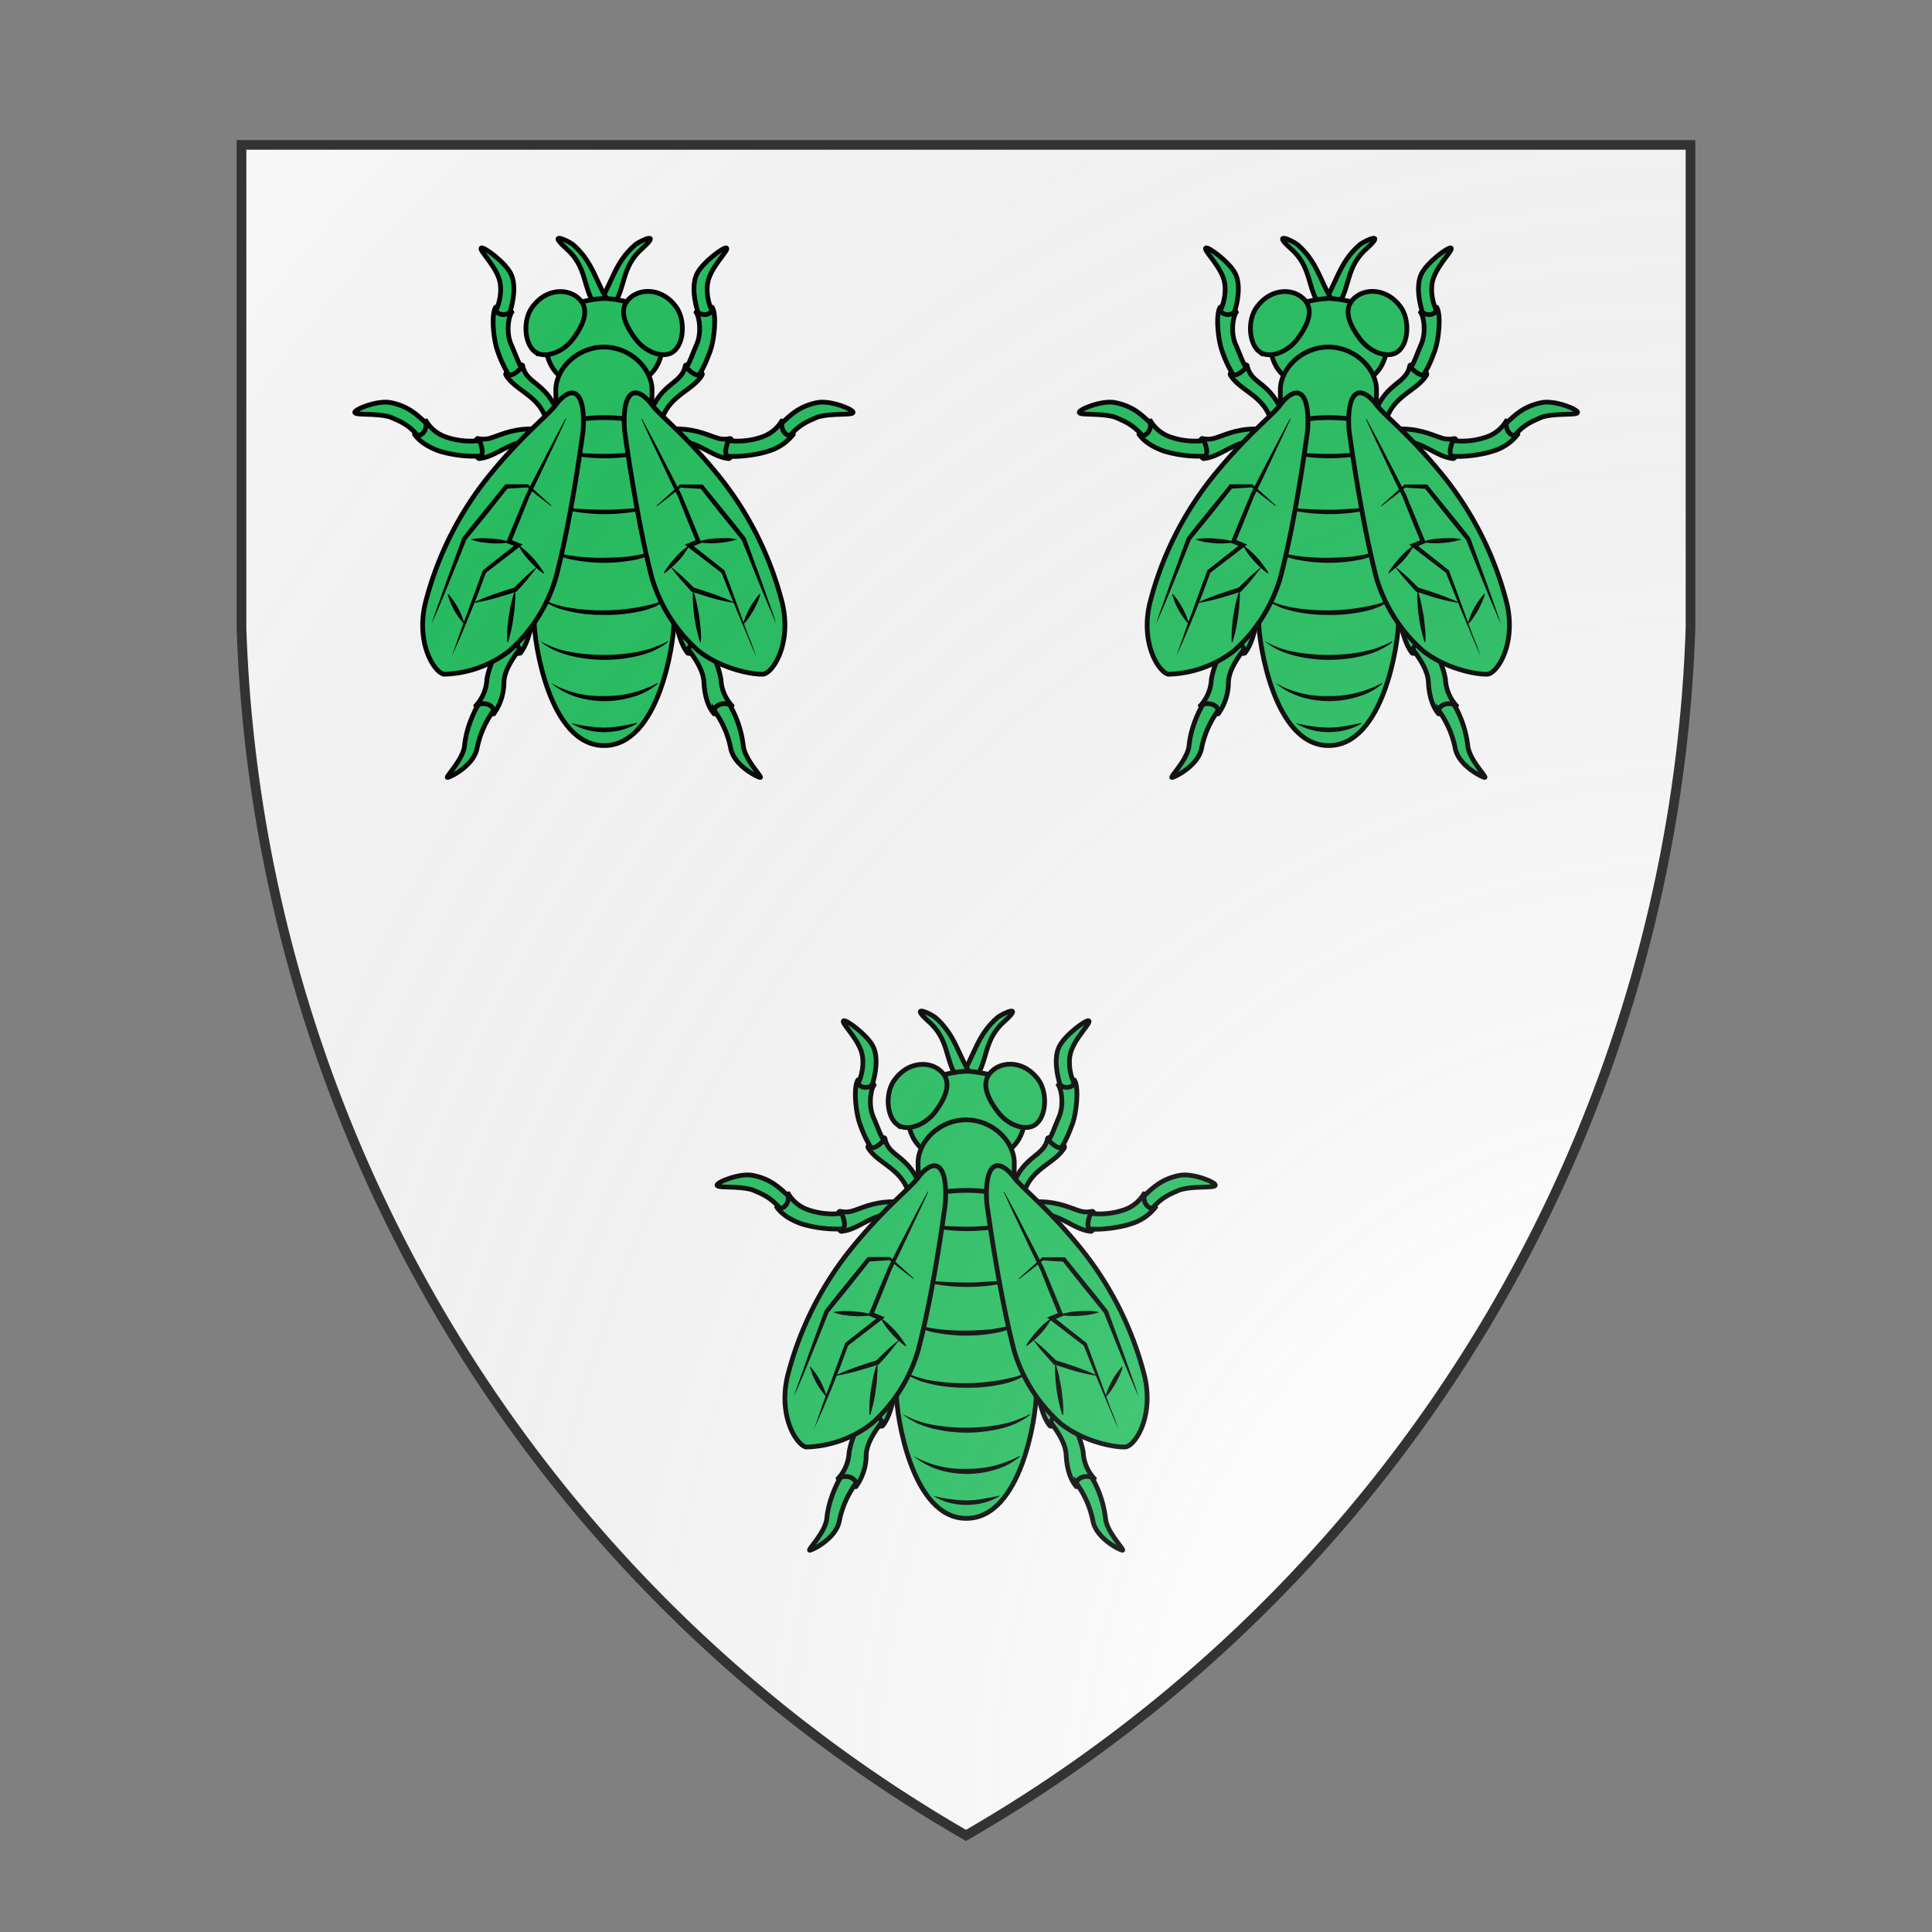 <svg id="coaworld_burg_138_burg_138_s0" width="500" height="500" viewBox="0 10 200 200" xmlns="http://www.w3.org/2000/svg" xmlns:x="http://www.w3.org/1999/xlink"><rect x="0" y="10" width="200" height="200" fill="#808080" stroke="none"/><defs><clipPath id="heater_coaworld_burg_138_burg_138_s0"><path d="m25,25 h150 v50 a150,150,0,0,1,-75,125 a150,150,0,0,1,-75,-125 z"/></clipPath><g id="fly_coaworld_burg_138_burg_138_s0" stroke-width=".7"><g><path d="M103.3 108.66c1.8.23 3.47.06 5.88 2.3 2.83 2.52 3.61 5.2 4.17 6.47.31.67.67 1.4 1.6 2.01.47.37-2.07 2.7-2.58 2.1-1.87-2.46-1.2-5.9-4.31-8.68-2.24-1.65-3.53-1.34-3.53-1.34"/><path d="M112.57 121.1c1.03 1.4 2.15 3.08 2.24 4.76.08 1.65.47 3.5 1.51 4.7 1.2.11 2.35-.48 2.63-1.2a6.24 6.24 0 0 1-1.62-3.92 12.88 12.88 0 0 0-2.83-5.97c-.48.23-2.04.87-1.93 1.63z"/><path d="M116.32 130.06a14.06 14.06 0 0 1 2.46 5.62c.5 2.52 3.84 4.2 4.34 4.29.5.08-2.3-2.6-2.49-4.73a15.8 15.8 0 0 0-2.01-6.02c-.98-.42-2.16.05-2.3.84z"/><path d="M104.53 90.91c1.26-1 2.19-2.27 5.13-2.43 3.38-.28 5.54.78 6.72 1.17.64.23 1.31.42 2.3.2.52-.09.47 3-.23 2.97-2.77-.31-4.6-2.89-8.32-2.58-2.46.42-3.05 1.48-3.05 1.48"/><path d="M118.28 92.45c1.57.2 4.62-.22 6.05-.73a7.22 7.22 0 0 0 3.7-2.49c-.2-1.06-1.01-1.9-1.71-1.96a5.46 5.46 0 0 1-3 2.38 11.09 11.09 0 0 1-4.9.5c-.17.48-.7 1.91-.14 2.3z"/><path d="M127.55 89.4c1.43-1.65 2.63-2.1 4.06-2.72 2.15-.64 5.12-.22 5.26-.67.14-.45-3.36-1.85-5.26-1.48-2.72.53-4 1.87-5.24 3-.2.95.48 1.9 1.18 1.87z"/><path d="M106.97 85.9c1.09-3.02 3.22-4.09 4.03-4.93.45-.45.9-.98 1.06-1.9.14-.5 2.78.78 2.5 1.37-1.35 2.27-4.68 2.97-5.88 6.33"/><path d="M114.14 80.38c.78-1.28 1.09-2.1 1.65-3.6.53-1.52.95-5.19.25-6.34-1-.22-2.04.14-2.38.73.5.73.84 3.05.08 4.76-.75 1.74-.8 2.13-1.5 3.45.33.33 1.34 1.34 1.9 1z"/><path d="M115.98 70.92c-.86-1.9-.84-3.84-.36-4.96.78-2.04 2.88-4 2.55-4.28-.34-.28-3.56 2.13-4.37 3.78-.84 1.65-.36 4.23.14 5.74.73.56 1.8.36 2.04-.28z"/></g><g><path d="M96.78 108.66c-1.8.23-3.48.06-5.88 2.3-2.83 2.52-3.62 5.2-4.18 6.47-.3.67-.67 1.4-1.6 2.01-.47.37 2.08 2.7 2.58 2.1 1.88-2.46 1.2-5.9 4.32-8.68 2.24-1.65 3.52-1.34 3.52-1.34"/><path d="M87.48 121.1c-1.04 1.4-2.16 3.08-2.24 4.76a7.98 7.98 0 0 1-1.51 4.7c-1.2.11-2.35-.48-2.63-1.2a6.25 6.25 0 0 0 1.62-3.92 12.88 12.88 0 0 1 2.83-5.97c.5.23 2.07.87 1.93 1.63z"/><path d="M83.73 130.06a14.06 14.06 0 0 0-2.47 5.62c-.5 2.52-3.83 4.2-4.34 4.29-.5.08 2.3-2.6 2.5-4.73.2-2.13 1.09-4.43 2.01-6.02.98-.42 2.16.05 2.3.84z"/><path d="M95.52 90.91c-1.26-1-2.19-2.27-5.13-2.43-3.39-.28-5.54.78-6.72 1.17-.64.23-1.31.42-2.3.2-.53-.09-.47 3 .23 2.97 2.77-.31 4.6-2.89 8.32-2.58 2.46.42 3.05 1.46 3.05 1.46"/><path d="M81.77 92.45a18.2 18.2 0 0 1-6.05-.73c-1.4-.5-2.91-1.31-3.7-2.49.2-1.06 1.01-1.9 1.71-1.96a5.46 5.46 0 0 0 3 2.38 11.09 11.09 0 0 0 4.9.5c.17.48.73 1.91.14 2.3z"/><path d="M72.5 89.4c-1.43-1.65-2.63-2.1-4.06-2.72-2.16-.64-5.12-.22-5.26-.67-.14-.45 3.36-1.85 5.26-1.48 2.72.53 4 1.87 5.24 3 .2.95-.45 1.9-1.18 1.87z"/><path d="M93.1 85.9c-1.08-3.02-3.21-4.09-4.02-4.93a3.39 3.39 0 0 1-1.07-1.9c-.14-.5-2.77.78-2.49 1.37 1.34 2.27 4.68 2.97 5.88 6.33"/><path d="M85.91 80.38a17.75 17.75 0 0 1-1.65-3.6c-.53-1.52-.95-5.19-.25-6.34 1-.22 2.04.14 2.38.73-.5.73-.84 3.05-.09 4.76.76 1.74.82 2.13 1.52 3.45-.31.33-1.35 1.34-1.9 1z"/><path d="M84.06 70.92c.87-1.9.84-3.84.37-4.96-.79-2.04-2.89-4-2.55-4.28.34-.28 3.56 2.13 4.37 3.78.84 1.65.36 4.23-.14 5.74-.7.56-1.8.36-2.05-.28z"/></g><path d="M105.76 61.68c-3.27 2.83-2.4 5.85-4.53 8.8-2.19 3.21-6.64 5.09-6.83 4.78 0-.28 3.19-2.74 4.73-5.2 2.15-3.12 2.38-6.17 5.57-8.91.9-.65 3.78-1.93 1.06.53z"/><path d="M95.43 61.15c3.17 2.74 3.39 5.8 5.57 8.9 1.54 2.47 4.74 4.93 4.74 5.21-.2.28-4.65-1.57-6.84-4.79-2.1-2.94-1.26-5.99-4.53-8.79-2.72-2.46.17-1.18 1.06-.53z"/><path d="M94.4 83.16c-1.52 4.76-4.68 26.9-4.68 33.9 0 2.75 2.18 18.2 10.33 18.2s10.33-15.28 10.33-18.2c0-6.94-3.19-29.09-4.7-33.9H94.4z"/><g stroke="none" fill="#000"><path d="M95.18 131.93a24.92 24.92 0 0 0 2.44.48l1.2.14 1.2.05c.82 0 1.63-.08 2.44-.22s1.62-.28 2.44-.48l.05.09a9.02 9.02 0 0 1-3.61 1.2 9.94 9.94 0 0 1-3.84-.25 8.12 8.12 0 0 1-2.32-1z"/><path d="M92.18 126a14.92 14.92 0 0 0 7.9 1.93 15.9 15.9 0 0 0 6-1.07l.94-.39.45-.22.23-.11.25-.14.03.1-.09.1-.11.08-.2.16-.42.31a9.91 9.91 0 0 1-2.88 1.32 14.28 14.28 0 0 1-8.4-.03 11.09 11.09 0 0 1-3.7-2.04z"/><path d="M90.56 119.78a13.72 13.72 0 0 0 4.6 1.65 28.06 28.06 0 0 0 9.68 0c.78-.17 1.6-.33 2.35-.61l1.15-.45.56-.25.28-.14.28-.17.03.11-.11.08-.12.12-.25.2-.53.33c-.36.22-.73.39-1.12.59a13.94 13.94 0 0 1-2.38.78 21.28 21.28 0 0 1-9.97-.06c-.81-.22-1.6-.47-2.38-.84a9.07 9.07 0 0 1-2.07-1.34z"/><path d="M90.2 113.14c.36.26.7.48 1.09.65l.59.25.58.22a15.12 15.12 0 0 0 2.47.62 30.44 30.44 0 0 0 12.6-.62c.39-.14.78-.28 1.17-.47l.56-.31.28-.17.14-.08.14-.11.03.1-.08.12-.11.11-.26.23-.53.36-1.15.62a12.88 12.88 0 0 1-2.49.78 23.04 23.04 0 0 1-5.18.5l-1.29-.02-1.28-.09a26 26 0 0 1-2.58-.42l-1.26-.33a11.14 11.14 0 0 1-2.38-1.1c-.42-.22-.78-.5-1.06-.84z"/><path d="M91.12 105.78c.62.48 1.34.73 2.07.95.73.23 1.49.37 2.24.48l1.15.14 1.15.08 1.15.06h1.14l1.18-.03 1.15-.06 1.15-.08.56-.08.56-.09a15.26 15.26 0 0 0 3.3-.9l.5-.25.26-.14.1-.08.06-.06.03-.02.06-.03.03.11v.03l-.03.03-.06.05-.11.11-.22.2-.48.34a12.52 12.52 0 0 1-3.33 1.23 23.83 23.83 0 0 1-9.35 0c-.79-.14-1.54-.4-2.27-.67a6.48 6.48 0 0 1-1.99-1.32z"/><path d="M92.1 99.84a65.8 65.8 0 0 0 7.95.54c.67 0 1.32 0 1.99-.06l1.99-.11c1.31-.11 2.66-.23 3.97-.42l.03.11a27.89 27.89 0 0 1-15.93-.06z"/><path d="M92.1 91.58a65.8 65.8 0 0 0 7.95.54c.67 0 1.32 0 1.99-.06l1.99-.11c1.31-.11 2.66-.23 3.97-.42l.03.11a27.89 27.89 0 0 1-15.93-.06z"/></g><path d="M100.02 82.18c-1.37 0-8.68.86-8.68-7.2 0-2.13 1.82-3.9 3.5-4.68 2.36-1.09 5.27-1.17 5.27-1.17s2.83.08 5.18 1.17c1.68.79 3.5 2.55 3.5 4.68 0 8.06-7.4 7.2-8.77 7.2z"/><path d="M93.1 87.86c0-.14-.19-1.99-.19-5.18s3.2-6.36 7.11-6.36 7.12 3.17 7.12 6.36-.2 5.04-.2 5.18c0 0-2.44-1.1-6.86-1.1s-6.97 1.1-6.97 1.1z"/><path class="tertiary" d="M110.66 70.33c-1.93-2.6-4.87-2.71-6.52-1.48-2.1 1.57-1.18 3.97.53 6.24 1.6 2.16 4.29 2.94 5.6 1.93 1.65-1.2 1.82-4.76.4-6.69z"/><path class="tertiary" d="M89.86 77.05c1.32.98 4 .2 5.6-1.93 1.68-2.27 2.63-4.68.53-6.24-1.65-1.24-4.59-1.12-6.52 1.48-1.46 1.9-1.26 5.46.39 6.7z"/><path class="secondary" d="M92.91 110.46a23.21 23.21 0 0 1-6.91 10.83 16.52 16.52 0 0 1-9.66 3.42c-1.43-.34-4.1-4.54-2.75-10.42A49.36 49.36 0 0 1 83.5 94.8c4.6-5.57 8.07-8.23 9.36-9.85.61-.9 1.82-2.07 2.74-1.8 1.82.51 1.34 5.55 1.34 5.55s-1.62 12.63-4.03 21.76z"/><path class="secondary" d="M103.08 88.67s-.48-5.01 1.34-5.54c.95-.25 2.13.92 2.74 1.79 1.3 1.65 4.76 4.28 9.36 9.86a49.36 49.36 0 0 1 9.9 19.48c1.35 5.88-1.3 10.08-2.74 10.42-.72.17-5.74-.36-9.66-3.42a23.21 23.21 0 0 1-6.91-10.83c-2.35-9.1-4.03-21.76-4.03-21.76z"/><g stroke="none" fill="#000"><path d="m122.54 122.1-1.32-3.1-1.29-3.11-1.29-3.11-1.26-3.14.12.14-2.52-1.93-2.52-1.93-.48-.36.56-.23 1.37-.56-.2.45-1.4-3.42-1.37-3.44v.03l-1.37-2.83-1.34-2.86-1.35-2.85-1.31-2.86.08-.05 1.49 2.77a87.92 87.92 0 0 1 1.45 2.8l1.46 2.8 1.43 2.8 1.42 3.41 1.4 3.42.14.34-.33.14-1.37.56.08-.6 2.5 1.97 2.48 1.96.06.05.03.09 1.17 3.16 1.15 3.17 1.15 3.16c.45 1.04.84 2.1 1.18 3.16z"/><path d="M109.88 108.78c.64.5 1.23 1 1.82 1.54l1.7 1.65-.13-.09 1.51.48 1.48.5c.98.37 2 .73 2.94 1.18l-.02.11a28.84 28.84 0 0 1-4.6-1.15l-1.5-.47-.1-.03-.05-.06-1.57-1.76a19.32 19.32 0 0 1-1.48-1.9z"/><path d="M113.21 112.28a15.68 15.68 0 0 1 .53 1.87l.37 1.9.22 1.94c.06.64.09 1.29.03 1.96l-.11.03a22.6 22.6 0 0 1-1.04-5.71 9.44 9.44 0 0 1 0-2z"/><path d="M112.68 105.64a10.84 10.84 0 0 1-1.62 2.3 16.18 16.18 0 0 1-2.1 1.84l-.09-.08a16.35 16.35 0 0 1 2.66-3.22c.37-.3.73-.59 1.15-.84z"/><path d="m125.5 117.26-1.31-3.08-1.29-3.1-2.5-6.22.06.08-1.56-1.93-1.57-1.93-3.08-3.9.22.12-1.57-.09-1.56-.11.14-.06-1.8 1.43-1.82 1.4-.05-.08 1.7-1.54 1.71-1.54.06-.06h3.36l.08.11 3.14 3.87 1.57 1.93 1.54 1.96.03.06.02.05 2.3 6.3 1.12 3.17c.36 1.03.76 2.07 1.06 3.16z"/><path d="M120.6 117.34a11.2 11.2 0 0 1 2.47-4.53l.08.05c-.08.45-.25.84-.42 1.24l-.56 1.14-.7 1.1c-.25.39-.53.72-.87 1z"/><path d="M119.74 104.77a12.4 12.4 0 0 1-2.83.53c-.48.03-.95.06-1.43.03-.48 0-.95-.05-1.43-.14v-.11c.48-.17.93-.25 1.4-.34.48-.08.95-.1 1.43-.14l1.43-.02c.47.02.95.08 1.43.2z"/><path d="m77.51 122.1 1.12-3.19a105.28 105.28 0 0 1 1.15-3.16l1.15-3.17 1.17-3.16.03-.08.06-.06 2.49-1.96 2.5-1.96.08.59-1.38-.56-.33-.14.14-.34 1.4-3.41 1.43-3.42 1.42-2.8 1.46-2.8 1.46-2.8 1.48-2.77.08.05a129.64 129.64 0 0 1-1.31 2.86l-1.35 2.86-1.34 2.85-1.37 2.83v-.03l-1.37 3.45-1.4 3.41-.2-.45 1.37.56.56.23-.47.36-2.52 1.93-2.52 1.94.1-.14-1.17 3.16-1.26 3.14-1.29 3.1-1.37 3.08z"/><path d="m90.2 108.8-1.49 1.88c-.5.62-1.03 1.2-1.57 1.76l-.05.06-.09.03a31.36 31.36 0 0 1-1.5.47l-1.52.45a28.84 28.84 0 0 1-3.08.7l-.03-.11c.95-.45 1.96-.81 2.94-1.18l1.49-.5 1.5-.48-.13.09 1.7-1.65c.6-.54 1.18-1.07 1.83-1.52z"/><path d="M86.9 112.3c.05.68.02 1.32-.04 1.96-.02.65-.1 1.3-.2 1.94a20.78 20.78 0 0 1-.83 3.78l-.11-.03c-.03-.67 0-1.32.02-1.96.06-.65.12-1.29.23-1.93.11-.65.2-1.3.36-1.9.14-.62.31-1.24.56-1.86z"/><path d="M87.4 105.64a7 7 0 0 1 1.12.87c.36.3.67.64 1 .98a16.35 16.35 0 0 1 1.66 2.24l-.09.08c-.42-.25-.75-.56-1.12-.87a16.18 16.18 0 0 1-1.85-2.07c-.28-.39-.53-.78-.72-1.23z"/><path d="M74.54 117.23c.34-1.06.73-2.13 1.1-3.16l1.12-3.17 2.3-6.3.02-.05.03-.06 1.54-1.96 1.57-1.93 3.13-3.86.09-.12h3.36l.05.06 1.71 1.54 1.7 1.54-.05.08-1.82-1.4-1.79-1.42.14.05-1.57.11-1.57.09.23-.11-3.08 3.89-1.57 1.93-1.57 1.93.06-.08a575.23 575.23 0 0 1-3.78 9.32c-.45 1.04-.87 2.07-1.35 3.08z"/><path d="M79.44 117.37a10.44 10.44 0 0 1-2.52-4.48l.09-.05a11.48 11.48 0 0 1 2.43 4.53z"/><path d="M80.31 104.77c.48-.11.95-.14 1.43-.17.48-.02.95 0 1.43.03l1.43.14c.47.09.95.17 1.4.34v.11c-.48.08-.96.14-1.43.14-.48.03-.95 0-1.43-.03l-1.43-.17c-.45-.1-.92-.22-1.4-.39z"/></g></g><radialGradient id="backlight" cx="100%" cy="100%" r="150%"><stop stop-color="#fff" stop-opacity=".3" offset="0"/><stop stop-color="#fff" stop-opacity=".15" offset=".25"/><stop stop-color="#000" stop-opacity="0" offset="1"/></radialGradient></defs><g clip-path="url(#heater_coaworld_burg_138_burg_138_s0)"><rect x="0" y="0" width="200" height="200" fill="#fafafa"/><g fill="#26c061" stroke="#000"><style>
      g.secondary,path.secondary {fill: #26c061;}
      g.tertiary,path.tertiary {fill: #26c061;}
    </style><use x:href="#fly_coaworld_burg_138_burg_138_s0" transform="translate(-7.5 -7.5) scale(0.7)"/><use x:href="#fly_coaworld_burg_138_burg_138_s0" transform="translate(67.5 -7.5) scale(0.7)"/><use x:href="#fly_coaworld_burg_138_burg_138_s0" transform="translate(30 72.5) scale(0.7)"/></g></g><path d="m25,25 h150 v50 a150,150,0,0,1,-75,125 a150,150,0,0,1,-75,-125 z" fill="url(#backlight)" stroke="#333"/></svg>